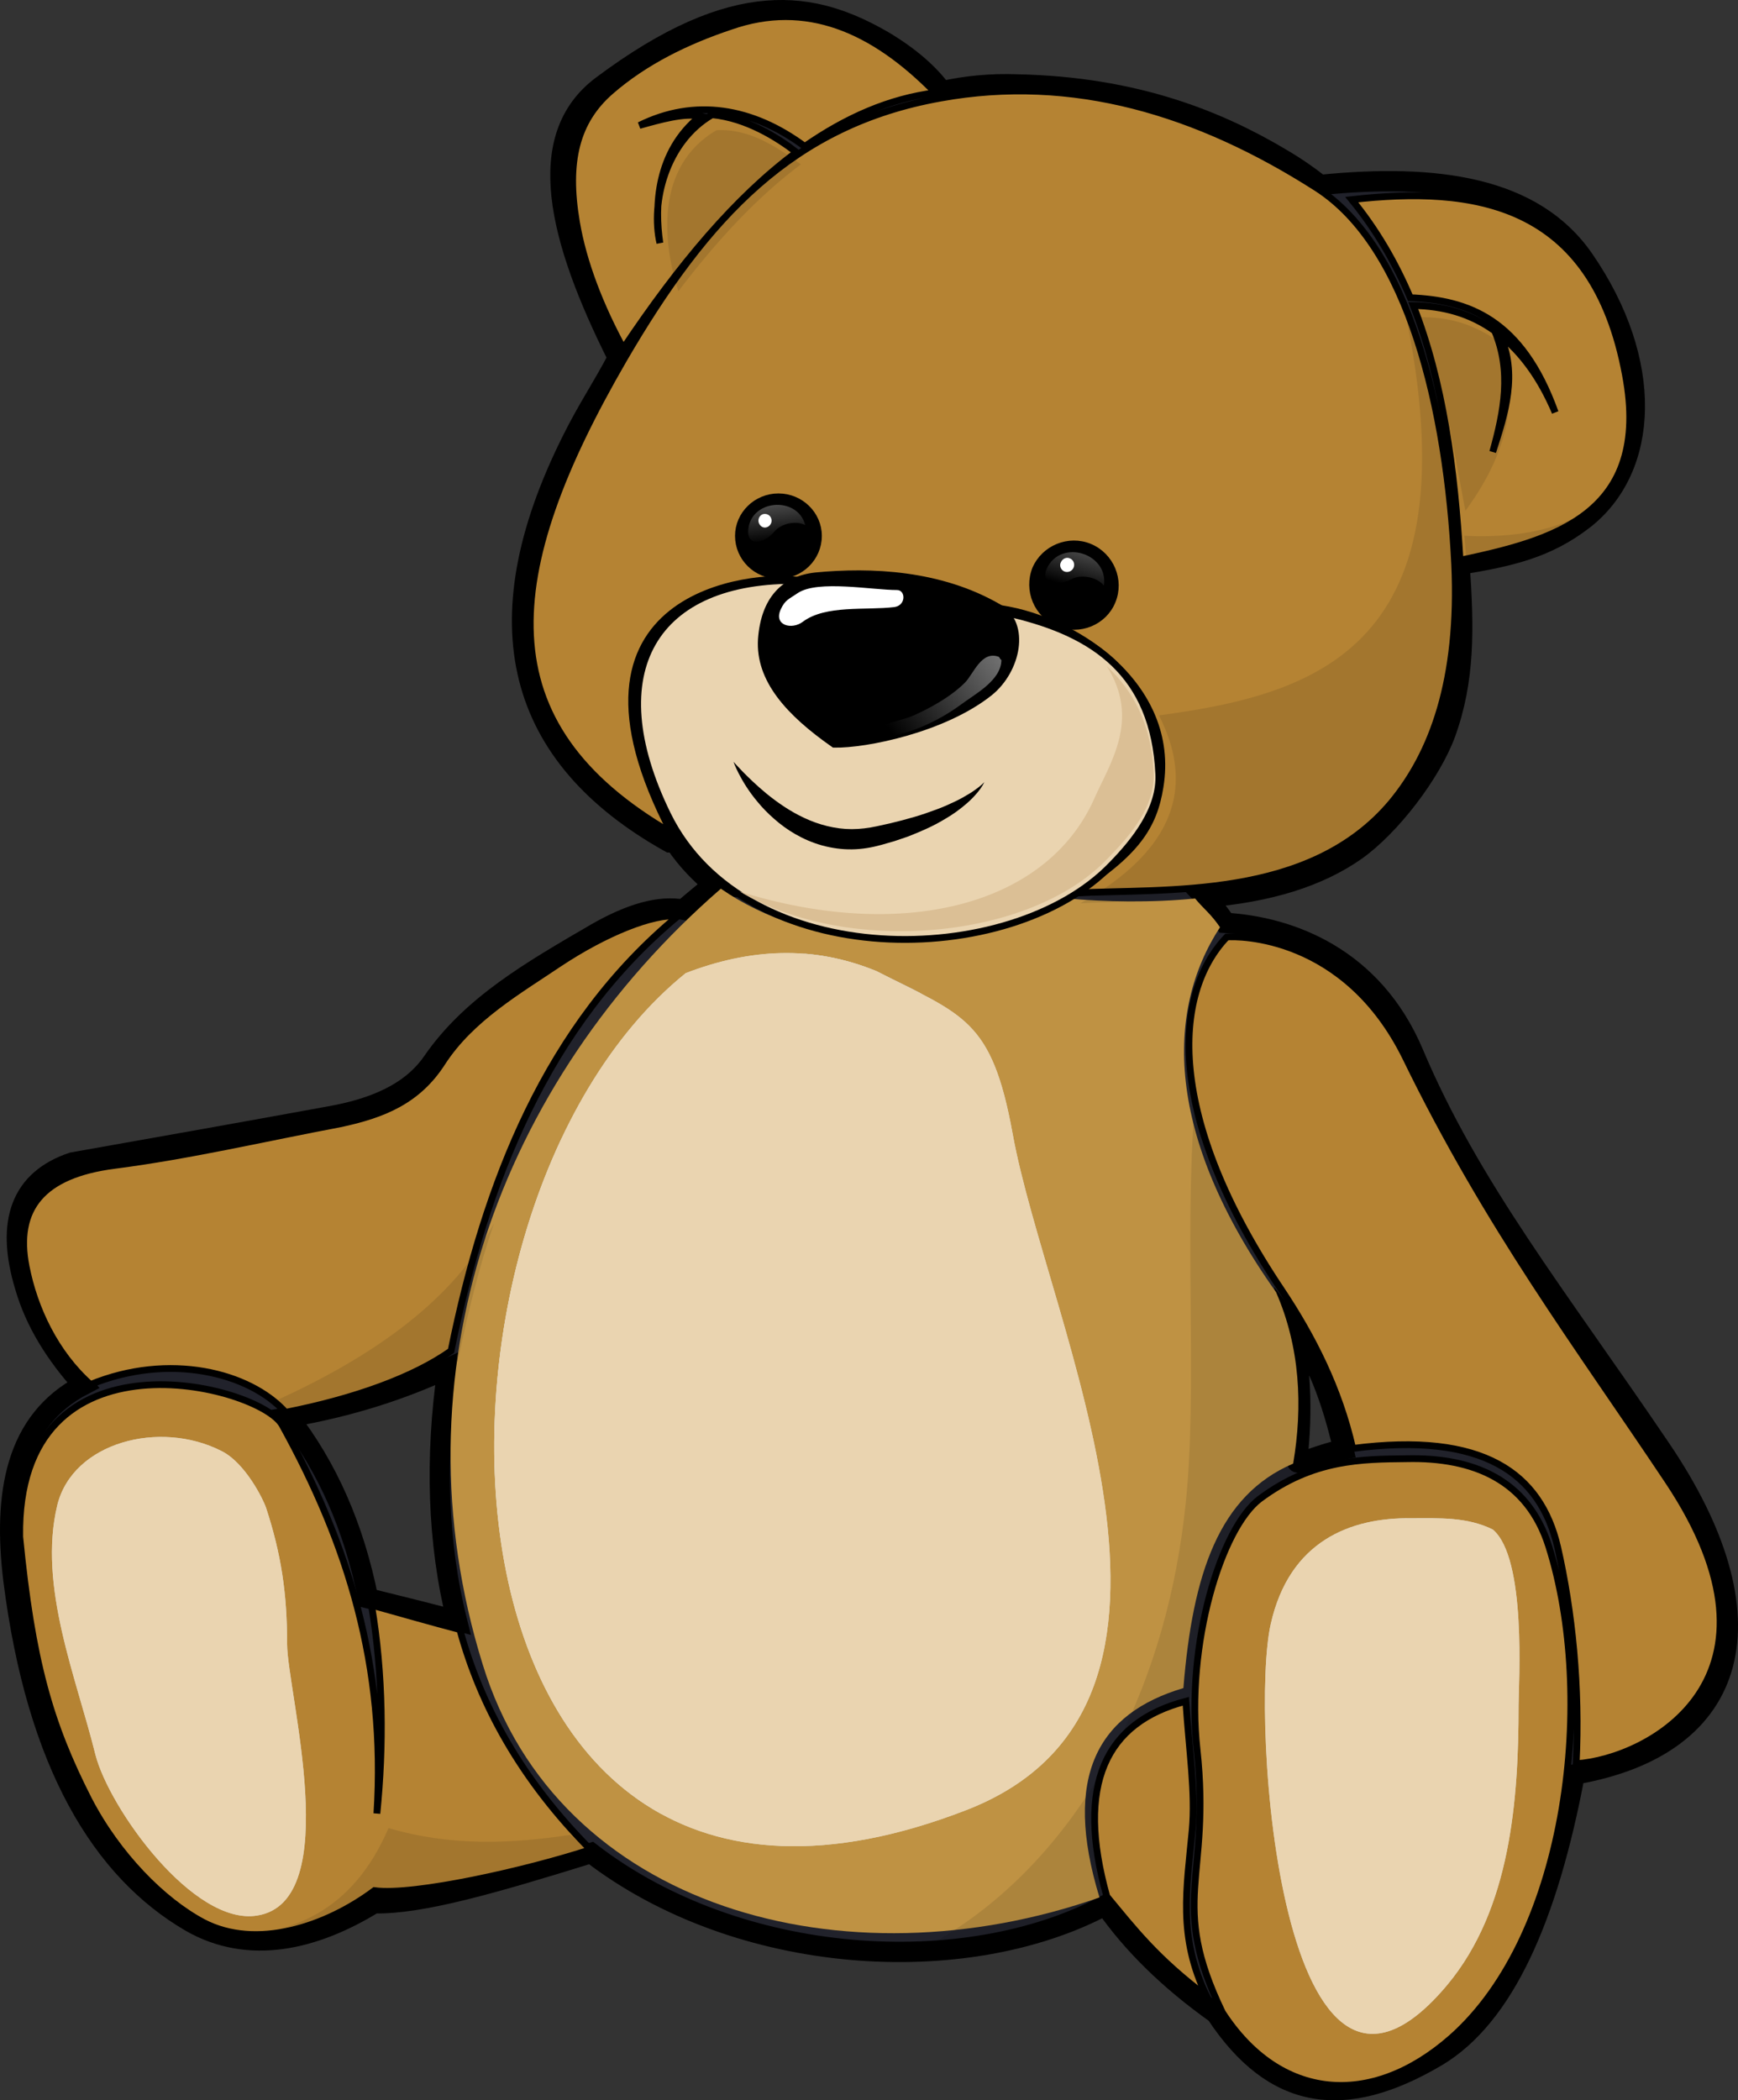 <?xml version="1.0" encoding="iso-8859-1"?>
<!-- Generator: Adobe Illustrator 19.2.1, SVG Export Plug-In . SVG Version: 6.00 Build 0)  -->
<svg version="1.1" id="Layer_1" xmlns="http://www.w3.org/2000/svg" xmlns:xlink="http://www.w3.org/1999/xlink" x="0px" y="0px"
	 viewBox="0 0 256.476 309.867" style="enable-background:new 0 0 256.476 309.867;" xml:space="preserve">
<rect x="0" y="0" width="256.476" height="309.867" fill="#333333" stroke="none"/>
<path style="fill-rule:evenodd;clip-rule:evenodd;fill:#21222B;stroke:#000000;stroke-width:3;stroke-miterlimit:10;" d="
	M84.345,65.09c2.305-4.68,4.681-8.136,6.841-12.312c-8.929-17.784-12.456-32.544-2.376-40.104
	c19.8-14.832,31.32-12.528,41.544-6.624c4.105,2.448,6.84,4.968,8.64,7.416c3.527-0.792,7.271-1.152,11.088-1.008
	c17.713,0.36,29.953,5.544,39.023,10.944c2.088,1.224,3.961,2.52,5.689,3.888c17.135-1.728,31.535,0.216,38.951,11.016
	c10.367,15.048,9.648,30.744,0,38.304c-5.473,4.248-10.871,5.472-18.359,6.696c0.649,9.36,0.791,16.992-2.088,24.912
	c-2.16,5.832-8.064,13.608-13.248,17.281c-5.473,3.815-12.672,6.119-22.248,6.912c1.08,1.151,2.16,2.303,3.024,3.743
	c9.648,0.576,21.744,5.112,27.721,19.152c8.352,19.872,21.311,36.001,36.432,58.319c16.992,24.984,12.024,43.92-12.6,48.168
	c-3.961,21.098-10.441,35.713-20.377,41.617c-13.535,7.992-23.977,6.623-32.543-6.336c-6.984-4.969-12.385-10.297-16.346-15.984
	c-20.664,11.016-54.07,9.072-75.887-7.705c-14.4,4.465-25.057,7.56-32.04,7.416c-8.784,5.4-18.433,7.705-27.072,2.736
	c-12.96-7.559-22.681-23.111-26.136-50.471c-1.512-12.529,0.216-23.473,10.296-28.729c-4.104-4.537-7.056-9.289-8.567-14.473
	c-2.953-9.719-0.504-15.84,6.983-18.359c12.601-2.232,25.2-4.465,37.8-6.769c6.553-1.151,12.096-3.384,15.336-8.063
	c5.76-8.353,14.545-13.393,24.192-19.008c5.04-2.881,9.288-4.104,12.815-3.457c1.297-1.151,2.664-2.231,4.032-3.383
	c0.288,0,0.505,0,0.792,0c-2.232-1.801-4.32-3.961-5.976-6.408c-0.505-0.073-0.36-0.145-0.864-0.145
	C76.21,111.603,70.882,92.09,84.345,65.09L84.345,65.09z M190.688,195.698c1.08,5.545,1.656,11.809,0.721,19.945
	c-0.072,0.646,3.096-1.08,6.84-1.801C196.593,206.644,194.29,200.308,190.688,195.698L190.688,195.698z M67.425,239.114
	c-2.879-11.519-3.239-24.119-1.367-37.223c-6.696,3.096-14.256,5.615-23.473,7.199c5.76,7.416,9.648,16.271,11.736,26.711
	C58.714,236.882,63.034,237.962,67.425,239.114z"/>
<g>
	<path style="fill-rule:evenodd;clip-rule:evenodd;fill:#B58333;stroke:#000000;stroke-miterlimit:10;" d="M174.993,250.995
		c0.504,7.488,1.439,13.535,0.936,19.008c-0.791,8.568-2.16,15.695,2.16,24.551c-7.488-5.615-10.871-10.078-14.76-14.76
		C158.722,263.308,163.112,254.091,174.993,250.995L174.993,250.995z M185.936,221.114c-5.687,4.248-11.016,21.385-9.287,37.008
		c2.088,19.152-4.248,22.248,3.744,38.809c8.424,12.961,21.887,14.184,33.768,3.744c17.496-15.408,21.312-50.615,14.4-72.504
		c-3.096-9.863-11.16-13.176-20.953-12.961C200.913,215.282,193.786,215.282,185.936,221.114L185.936,221.114z M2.913,226.731
		c-0.497-31.667,35.503-22.334,38.736-16.488c9.69,17.519,15.336,35.568,13.969,57.311c1.008-9.863,0.936-20.52-0.793-30.742
		c3.889,1.08,9.145,2.592,13.032,3.6c3.024,11.16,9.071,22.176,19.296,32.471c-9.432,3.098-26.136,6.84-31.896,6.049
		c-7.127,5.328-17.424,8.783-25.271,4.68c-5.976-3.168-12.672-9.935-16.92-18.145C7.378,254.308,4.714,245.163,2.913,226.731
		L2.913,226.731z M100.042,135.146c-3.601-0.36-10.656,2.448-17.496,6.983c-5.977,4.033-13.032,8.064-17.28,14.617
		c-3.601,5.615-8.64,7.703-15.12,9.071c-11.088,2.089-22.103,4.681-33.264,6.12c-10.656,1.369-14.688,6.408-13.033,14.904
		c1.225,6.264,4.32,12.816,9.505,17.424c11.592-4.752,23.472-1.801,28.8,4.104c10.225-2.016,18.935-5.184,24.408-9.072
		C71.601,174.458,80.673,151.202,100.042,135.146L100.042,135.146z M181.042,138.243c-8.065,8.424-9,26.639,8.062,52.055
		c4.609,6.912,8.496,14.545,10.514,23.4c19.367-2.52,27.719,3.744,30.238,14.545c2.16,9.432,3.312,20.736,2.736,31.967
		c10.801-0.719,32.976-12.672,13.537-41.76c-13.248-19.871-26.496-37.367-38.664-62.352
		C198.538,137.882,182.626,138.099,181.042,138.243L181.042,138.243z M199.474,29.45c3.6,4.392,6.408,9.216,8.639,14.472
		c8.496,0.36,16.416,3.096,21.385,16.92c-2.232-5.256-5.039-8.928-8.137-11.376c2.594,5.688,0.793,11.448-1.08,17.208
		c1.656-5.976,2.809-11.88,0.289-17.856c-3.6-2.592-7.633-3.672-12.023-3.744c4.391,11.16,6.119,24.048,6.912,37.584
		c13.535-2.88,28.295-6.624,24.406-27.36C235.112,29.667,217.401,27.435,199.474,29.45L199.474,29.45z M91.977,51.411
		c8.279-12.384,16.632-22.32,25.561-28.944c-2.809-2.16-7.345-5.04-12.457-5.544c-6.84,3.96-9.072,12.96-7.703,18.936
		c-0.793-5.328-0.576-13.464,5.976-18.72c-2.376-0.504-5.904,0.504-9,1.368c8.136-4.032,16.632-2.664,24.407,3.096
		c6.121-4.248,12.457-7.056,19.297-7.92c-9.217-9.432-19.152-13.68-30.24-9.792c-6.48,2.16-12.672,5.184-17.712,9.576
		c-5.04,4.392-6.552,10.368-5.04,19.296C86.073,38.738,88.593,45.218,91.977,51.411L91.977,51.411z M99.105,122.906
		c-27.792-16.056-25.345-38.304-7.128-69.768c12.384-21.311,25.128-34.776,46.8-38.663c19.513-3.528,37.944,2.016,55.513,13.247
		c13.535,8.712,19.223,32.4,20.375,55.512c0.793,17.208-3.385,28.008-9.287,35.136c-12.098,14.472-33.266,12.671-46.945,13.392
		c9.289-5.832,11.809-9.864,12.744-15.624c2.52-15.12-12.959-25.272-24.623-26.496c-5.545-0.864-23.328-3.24-28.872-4.032
		C111.489,84.674,80.458,87.194,99.105,122.906z"/>
	<path style="fill-rule:evenodd;clip-rule:evenodd;fill:#BF9243;" d="M106.378,131.114c-32.832,28.512-48.457,71.641-35.137,114.48
		c11.088,36,53.424,47.52,91.008,34.344c-5.473-17.928-0.215-27.145,12.385-30.889c1.367-16.92,5.256-28.439,16.199-33.119
		c1.439-8.496,1.008-17.209-2.52-25.271c-16.416-23.184-16.344-41.473-8.279-53.857c-1.369-2.016-2.449-2.735-3.674-4.248
		c-6.336,0.648-13.391,0.505-18.863,0c-0.072,0-0.145,0-0.217,0C138.777,141.482,119.409,140.114,106.378,131.114z"/>
</g>
<path style="fill-rule:evenodd;clip-rule:evenodd;fill:#D7D9DA;" d="M129.345,143.282c-9.432-3.888-18.791-3.312-28.151,0.288
	c-44.353,35.784-40.752,155.304,41.399,123.479c40.32-15.623,11.881-71.783,6.84-99.791
	C146.337,150.267,142.161,149.835,129.345,143.282z"/>
<path style="fill-rule:evenodd;clip-rule:evenodd;fill:#CBCFD3;" d="M220.28,225.651c-3.814-1.873-7.848-1.656-11.951-1.656
	c-9.072-0.145-18.072,3.383-20.809,15.623c-3.096,13.609,1.441,82.656,26.064,53.209c9.359-11.232,10.512-27.361,10.512-41.256
	C224.097,248.476,225.321,229.827,220.28,225.651z"/>
<path style="fill-rule:evenodd;clip-rule:evenodd;fill:#CBCFD3;" d="M32.649,214.06c-9.072-4.609-21.889-1.297-24.191,7.99
	c-2.881,11.953,2.807,25.416,5.615,36.793c2.016,7.92,14.473,25.344,23.904,23.76c12.96-2.088,4.393-33.119,4.393-40.031
	c0-7.488-0.865-13.248-3.097-20.088C38.841,221.187,36.177,215.786,32.649,214.06z"/>
<path style="fill-rule:evenodd;clip-rule:evenodd;fill:#F1EAE3;" d="M101.626,89.858c0.071,0,0.071,0,0.071,0
	c0-0.072,0.072-0.072,0.072-0.072c0.144-0.072,0.216-0.144,0.288-0.216h0.072l0,0c3.959-2.52,9.432-3.816,16.416-3.672
	c11.16,0.288,19.943,1.44,29.519,4.392c1.512,0.432,2.951,0.936,4.393,1.512c1.726,1.8,2.664,3.672,2.519,5.688
	c-0.432,6.696-13.176,11.304-28.368,10.296c-13.752-1.008-24.84-6.264-26.496-12.312c-4.896,6.552-5.616,18,4.032,32.327
	c-2.305-2.159-4.248-4.751-5.473-7.631C92.409,105.915,93.777,95.258,101.626,89.858L101.626,89.858z"/>
<path style="fill-rule:evenodd;clip-rule:evenodd;fill:#DECFC3;" d="M163.329,98.282c3.889,3.6,6.553,8.568,6.912,15.552
	c0.287,5.184-3.455,9.432-6.912,12.96c-11.447,11.881-38.231,14.185-54.144,4.752c23.544,7.345,45.216,2.377,52.343-13.824
	C163.833,112.539,168.298,106.13,163.329,98.282L163.329,98.282z"/>
<path style="opacity:0.1;fill-rule:evenodd;clip-rule:evenodd;" d="M209.688,46.791c4.465,0,7.777,1.08,11.592,3.672
	c4.178,10.584-1.439,20.016-5.039,24.912C214.513,66.087,212.642,54.854,209.688,46.791L209.688,46.791z M100.105,42.975
	c5.832-7.704,11.808-14.04,18.071-18.72c-3.887-2.88-7.92-5.328-12.455-5.04C96.505,24.614,97.874,36.062,100.105,42.975
	L100.105,42.975z M216.097,79.046c0.144,1.728,0.289,3.384,0.361,5.112c11.016-2.376,22.894-5.256,24.768-17.496
	C237.481,77.174,226.321,79.55,216.097,79.046L216.097,79.046z M206.737,43.119c11.664,51.696-11.377,59.184-35.713,62.424
	c7.201,14.112-2.664,22.679-11.592,27.72c13.68-0.721,34.848,1.08,46.945-13.392c5.902-7.128,10.08-17.928,9.287-35.136
	C214.944,69.614,212.21,54.351,206.737,43.119L206.737,43.119z M137.905,286.55c8.424-0.504,16.992-2.158,25.344-5.111
	c-2.447-8.064-2.736-14.328-1.152-19.225C155.618,272.942,147.337,281.151,137.905,286.55L137.905,286.55z M165.05,256.886
	c2.447-2.879,6.047-4.967,10.584-6.336c1.367-16.92,5.256-28.439,16.199-33.119c1.439-8.496,1.008-17.209-2.52-25.271
	c-7.633-10.729-11.664-20.449-13.033-28.945c-1.512,19.801,0.434,41.689-1.295,58.465
	C173.618,235.071,170.089,246.878,165.05,256.886L165.05,256.886z M85.993,272.151c0.721,0.791,1.368,1.512,2.16,2.23
	c-9.432,3.098-26.136,6.84-31.896,6.049c-6.84,5.111-16.56,8.496-24.264,5.184c10.729,0.145,19.944-3.383,25.344-15.912
	c9.289,2.736,18.145,2.305,26.785,1.008C84.769,271.214,85.417,271.718,85.993,272.151L85.993,272.151z M39.769,207.063
	c1.296,0.791,2.448,1.727,3.384,2.807c10.225-2.016,18.935-5.184,24.408-9.072c1.44-6.912,3.096-13.752,5.328-20.303
	C67.85,189.999,57.913,198.999,39.769,207.063z"/>
<path style="fill-rule:evenodd;clip-rule:evenodd;fill:#D7DCDF;" d="M82.905,167.907c-16.271,34.344-13.464,84.383,14.832,99.791
	C81.321,243.579,72.682,213.122,82.905,167.907z"/>
<path style="fill-rule:evenodd;clip-rule:evenodd;fill:#CED0D3;" d="M118.689,140.69c4.681,2.52,10.728,4.752,17.28,5.904
	c-1.872-1.008-4.105-2.016-6.625-3.312C125.817,141.843,122.29,140.979,118.689,140.69z"/>
<path style="fill-rule:evenodd;clip-rule:evenodd;" d="M114.874,84.891c3.239,0,5.903-2.592,5.903-5.832
	c0-3.168-2.664-5.76-5.903-5.76c-3.24,0-5.904,2.592-5.904,5.76C108.97,82.298,111.634,84.891,114.874,84.891z"/>
<linearGradient id="SVGID_1_" gradientUnits="userSpaceOnUse" x1="114.848" y1="79.893" x2="112.523" y2="60.964">
	<stop  offset="0" style="stop-color:#000000"/>
	<stop  offset="1" style="stop-color:#FFFFFF"/>
</linearGradient>
<path style="fill-rule:evenodd;clip-rule:evenodd;fill:url(#SVGID_1_);" d="M110.409,78.338c0.217-4.68,7.272-5.256,8.424-0.864
	c-1.584-0.792-3.744-0.072-4.535,0.936C112.857,80.138,110.337,80.714,110.409,78.338z"/>
<path style="fill-rule:evenodd;clip-rule:evenodd;fill:#FFFFFF;" d="M112.857,77.834c0.576,0,1.008-0.504,1.008-1.008
	c0-0.576-0.432-1.008-1.008-1.008c-0.504,0-0.937,0.432-0.937,1.008C111.921,77.331,112.353,77.834,112.857,77.834z"/>
<linearGradient id="SVGID_2_" gradientUnits="userSpaceOnUse" x1="113.147" y1="85.793" x2="126.19" y2="74.049">
	<stop  offset="0" style="stop-color:#000000"/>
	<stop  offset="1" style="stop-color:#FFFFFF"/>
</linearGradient>
<path style="fill-rule:evenodd;clip-rule:evenodd;fill:url(#SVGID_2_);" d="M113.073,83.811c3.168,1.584,6.84-1.008,7.344-3.888
	C118.905,83.019,116.386,84.171,113.073,83.811z"/>
<path style="fill-rule:evenodd;clip-rule:evenodd;fill:#CCCCCC;" d="M117.105,83.307c0.433,0,0.792-0.288,0.792-0.72
	c0-0.432-0.359-0.792-0.792-0.792c-0.433,0-0.72,0.36-0.72,0.792C116.386,83.019,116.673,83.307,117.105,83.307z"/>
<path style="fill-rule:evenodd;clip-rule:evenodd;" d="M120.345,84.963c-4.607,0.504-7.559,3.456-7.991,9.36
	c-0.36,5.904,4.032,10.8,10.728,15.48c-0.863-4.104-0.647-8.136,0-12.312c-0.287,4.104-0.432,8.208,0.36,12.456
	c9.864-0.072,15.84-2.376,22.608-7.776c4.104-3.312,5.471-10.08,1.367-12.528C138.777,84.603,128.554,84.171,120.345,84.963
	L120.345,84.963z"/>
<path style="fill-rule:evenodd;clip-rule:evenodd;fill:#FFFFFF;" d="M136.761,87.338c-1.008-0.504-3.096-0.288-4.391-0.288
	c-3.673,0-11.664-1.512-14.617,0.432c-1.367,0.936-1.871,1.008-2.52,2.376c-1.152,2.448,1.656,3.096,3.24,1.872
	c3.384-2.52,9.287-1.656,13.464-2.16C133.737,89.354,140.649,89.858,136.761,87.338z"/>
<path style="fill-rule:evenodd;clip-rule:evenodd;" d="M160.809,80.714c3.096,1.296,4.608,4.896,3.313,7.992
	c-1.225,3.024-4.824,4.536-7.92,3.24c-3.168-1.296-4.609-4.896-3.385-7.992C154.112,80.93,157.714,79.419,160.809,80.714z"/>
<linearGradient id="SVGID_3_" gradientUnits="userSpaceOnUse" x1="158.238" y1="86.644" x2="163.681" y2="67.661">
	<stop  offset="0" style="stop-color:#000000"/>
	<stop  offset="1" style="stop-color:#FFFFFF"/>
</linearGradient>
<path style="fill-rule:evenodd;clip-rule:evenodd;fill:url(#SVGID_3_);" d="M154.474,83.882c2.088-4.464,9.145-2.232,8.424,2.52
	c-1.152-1.44-3.527-1.584-4.68-1.008C156.13,86.546,153.466,86.114,154.474,83.882z"/>
<path style="fill-rule:evenodd;clip-rule:evenodd;fill:#FFFFFF;" d="M157.856,82.371c0.576,0.216,0.793,0.864,0.576,1.368
	c-0.215,0.504-0.791,0.792-1.367,0.576c-0.504-0.216-0.793-0.864-0.504-1.368C156.776,82.442,157.352,82.154,157.856,82.371z"/>
<linearGradient id="SVGID_4_" gradientUnits="userSpaceOnUse" x1="153.91" y1="92.115" x2="171.303" y2="86.126">
	<stop  offset="0" style="stop-color:#000000"/>
	<stop  offset="1" style="stop-color:#FFFFFF"/>
</linearGradient>
<path style="fill-rule:evenodd;clip-rule:evenodd;fill:url(#SVGID_4_);" d="M154.905,90.146c2.375,2.736,6.912,1.728,8.568-0.864
	C160.737,91.658,157.856,91.73,154.905,90.146z"/>
<path style="fill-rule:evenodd;clip-rule:evenodd;fill:#CCCCCC;" d="M159.585,89.858c0.359,0.144,0.576,0.576,0.359,1.008
	c-0.143,0.432-0.574,0.576-1.008,0.432c-0.359-0.144-0.576-0.648-0.432-1.008C158.722,89.858,159.153,89.643,159.585,89.858z"/>
<linearGradient id="SVGID_5_" gradientUnits="userSpaceOnUse" x1="131.626" y1="108.224" x2="166.763" y2="81.747">
	<stop  offset="0" style="stop-color:#000000"/>
	<stop  offset="1" style="stop-color:#FFFFFF"/>
</linearGradient>
<path style="fill-rule:evenodd;clip-rule:evenodd;fill:url(#SVGID_5_);" d="M147.417,96.915c-2.592-1.008-3.744,2.52-5.039,3.816
	c-2.088,2.088-5.328,3.888-8.064,5.04c-0.432,0.216-12.023,3.168-6.048,3.168c4.895,0,10.008-2.376,13.608-5.04
	c2.016-1.512,5.902-3.528,5.902-6.552C147.634,97.346,147.489,96.986,147.417,96.915z"/>
<path style="fill-rule:evenodd;clip-rule:evenodd;fill:#EAD4B0;" d="M129.345,143.282c-9.432-3.888-18.791-3.312-28.151,0.288
	c-44.353,35.784-40.752,155.304,41.399,123.479c40.32-15.623,11.881-71.783,6.84-99.791
	C146.337,150.267,142.161,149.835,129.345,143.282z"/>
<path style="fill-rule:evenodd;clip-rule:evenodd;fill:#EAD4B0;" d="M220.28,225.651c-3.814-1.873-7.848-1.656-11.951-1.656
	c-9.072-0.145-18.072,3.383-20.809,15.623c-3.096,13.609,1.441,82.656,26.064,53.209c9.359-11.232,10.512-27.361,10.512-41.256
	C224.097,248.476,225.321,229.827,220.28,225.651z"/>
<path style="fill-rule:evenodd;clip-rule:evenodd;fill:#EAD4B0;" d="M32.649,214.06c-9.072-4.609-21.889-1.297-24.191,7.99
	c-2.881,11.953,2.807,25.416,5.615,36.793c2.016,7.92,14.473,25.344,23.904,23.76c12.96-2.088,4.393-33.119,4.393-40.031
	c0-7.488-0.865-13.248-3.097-20.088C38.841,221.187,36.177,215.786,32.649,214.06z"/>
<path style="fill-rule:evenodd;clip-rule:evenodd;fill:#F1EAE3;" d="M101.626,89.858c0.071,0,0.071,0,0.071,0
	c0-0.072,0.072-0.072,0.072-0.072c0.144-0.072,0.216-0.144,0.288-0.216h0.072l0,0c3.959-2.52,9.432-3.816,16.416-3.672
	c11.16,0.288,19.943,1.44,29.519,4.392c1.512,0.432,2.951,0.936,4.393,1.512c1.726,1.8,2.664,3.672,2.519,5.688
	c-0.432,6.696-13.176,11.304-28.368,10.296c-13.752-1.008-24.84-6.264-26.496-12.312c-4.896,6.552-5.616,18,4.032,32.327
	c-2.305-2.159-4.248-4.751-5.473-7.631C92.409,105.915,93.777,95.258,101.626,89.858L101.626,89.858z"/>
<path style="fill-rule:evenodd;clip-rule:evenodd;fill:#DECFC3;" d="M163.329,98.282c3.889,3.6,6.553,8.568,6.912,15.552
	c0.287,5.184-3.455,9.432-6.912,12.96c-11.447,11.881-38.231,14.185-54.144,4.752c23.544,7.345,45.216,2.377,52.343-13.824
	C163.833,112.539,168.298,106.13,163.329,98.282L163.329,98.282z"/>
<path style="fill-rule:evenodd;clip-rule:evenodd;" d="M114.874,84.891c3.239,0,5.903-2.592,5.903-5.832
	c0-3.168-2.664-5.76-5.903-5.76c-3.24,0-5.904,2.592-5.904,5.76C108.97,82.298,111.634,84.891,114.874,84.891z"/>
<linearGradient id="SVGID_6_" gradientUnits="userSpaceOnUse" x1="114.848" y1="79.893" x2="112.523" y2="60.964">
	<stop  offset="0" style="stop-color:#000000"/>
	<stop  offset="1" style="stop-color:#FFFFFF"/>
</linearGradient>
<path style="fill-rule:evenodd;clip-rule:evenodd;fill:url(#SVGID_6_);" d="M110.409,78.338c0.217-4.68,7.272-5.256,8.424-0.864
	c-1.584-0.792-3.744-0.072-4.535,0.936C112.857,80.138,110.337,80.714,110.409,78.338z"/>
<path style="fill-rule:evenodd;clip-rule:evenodd;fill:#FFFFFF;" d="M112.857,77.834c0.576,0,1.008-0.504,1.008-1.008
	c0-0.576-0.432-1.008-1.008-1.008c-0.504,0-0.937,0.432-0.937,1.008C111.921,77.331,112.353,77.834,112.857,77.834z"/>
<linearGradient id="SVGID_7_" gradientUnits="userSpaceOnUse" x1="113.147" y1="85.793" x2="126.19" y2="74.049">
	<stop  offset="0" style="stop-color:#000000"/>
	<stop  offset="1" style="stop-color:#FFFFFF"/>
</linearGradient>
<path style="fill-rule:evenodd;clip-rule:evenodd;fill:url(#SVGID_7_);" d="M113.073,83.811c3.168,1.584,6.84-1.008,7.344-3.888
	C118.905,83.019,116.386,84.171,113.073,83.811z"/>
<path style="fill-rule:evenodd;clip-rule:evenodd;fill:#CCCCCC;" d="M117.105,83.307c0.433,0,0.792-0.288,0.792-0.72
	c0-0.432-0.359-0.792-0.792-0.792c-0.433,0-0.72,0.36-0.72,0.792C116.386,83.019,116.673,83.307,117.105,83.307z"/>
<path style="fill-rule:evenodd;clip-rule:evenodd;" d="M120.345,84.963c-4.607,0.504-7.559,3.456-7.991,9.36
	c-0.36,5.904,4.032,10.8,10.728,15.48c-0.863-4.104-0.647-8.136,0-12.312c-0.287,4.104-0.432,8.208,0.36,12.456
	c9.864-0.072,15.84-2.376,22.608-7.776c4.104-3.312,5.471-10.08,1.367-12.528C138.777,84.603,128.554,84.171,120.345,84.963
	L120.345,84.963z"/>
<path style="fill-rule:evenodd;clip-rule:evenodd;fill:#FFFFFF;" d="M136.761,87.338c-1.008-0.504-3.096-0.288-4.391-0.288
	c-3.673,0-11.664-1.512-14.617,0.432c-1.367,0.936-1.871,1.008-2.52,2.376c-1.152,2.448,1.656,3.096,3.24,1.872
	c3.384-2.52,9.287-1.656,13.464-2.16C133.737,89.354,140.649,89.858,136.761,87.338z"/>
<path style="fill-rule:evenodd;clip-rule:evenodd;" d="M160.809,80.714c3.096,1.296,4.608,4.896,3.313,7.992
	c-1.225,3.024-4.824,4.536-7.92,3.24c-3.168-1.296-4.609-4.896-3.385-7.992C154.112,80.93,157.714,79.419,160.809,80.714z"/>
<linearGradient id="SVGID_8_" gradientUnits="userSpaceOnUse" x1="158.238" y1="86.644" x2="163.681" y2="67.661">
	<stop  offset="0" style="stop-color:#000000"/>
	<stop  offset="1" style="stop-color:#FFFFFF"/>
</linearGradient>
<path style="fill-rule:evenodd;clip-rule:evenodd;fill:url(#SVGID_8_);" d="M154.474,83.882c2.088-4.464,9.145-2.232,8.424,2.52
	c-1.152-1.44-3.527-1.584-4.68-1.008C156.13,86.546,153.466,86.114,154.474,83.882z"/>
<path style="fill-rule:evenodd;clip-rule:evenodd;fill:#FFFFFF;" d="M157.856,82.371c0.576,0.216,0.793,0.864,0.576,1.368
	c-0.215,0.504-0.791,0.792-1.367,0.576c-0.504-0.216-0.793-0.864-0.504-1.368C156.776,82.442,157.352,82.154,157.856,82.371z"/>
<linearGradient id="SVGID_9_" gradientUnits="userSpaceOnUse" x1="153.91" y1="92.115" x2="171.303" y2="86.126">
	<stop  offset="0" style="stop-color:#000000"/>
	<stop  offset="1" style="stop-color:#FFFFFF"/>
</linearGradient>
<path style="fill-rule:evenodd;clip-rule:evenodd;fill:url(#SVGID_9_);" d="M154.905,90.146c2.375,2.736,6.912,1.728,8.568-0.864
	C160.737,91.658,157.856,91.73,154.905,90.146z"/>
<path style="fill-rule:evenodd;clip-rule:evenodd;fill:#CCCCCC;" d="M159.585,89.858c0.359,0.144,0.576,0.576,0.359,1.008
	c-0.143,0.432-0.574,0.576-1.008,0.432c-0.359-0.144-0.576-0.648-0.432-1.008C158.722,89.858,159.153,89.643,159.585,89.858z"/>
<linearGradient id="SVGID_10_" gradientUnits="userSpaceOnUse" x1="131.626" y1="108.224" x2="166.763" y2="81.747">
	<stop  offset="0" style="stop-color:#000000"/>
	<stop  offset="1" style="stop-color:#FFFFFF"/>
</linearGradient>
<path style="fill-rule:evenodd;clip-rule:evenodd;fill:url(#SVGID_10_);" d="M147.417,96.915c-2.592-1.008-3.744,2.52-5.039,3.816
	c-2.088,2.088-5.328,3.888-8.064,5.04c-0.432,0.216-12.023,3.168-6.048,3.168c4.895,0,10.008-2.376,13.608-5.04
	c2.016-1.512,5.902-3.528,5.902-6.552C147.634,97.346,147.489,96.986,147.417,96.915z"/>
<path style="fill-rule:evenodd;clip-rule:evenodd;stroke:#000000;stroke-miterlimit:10;" d="M114.874,84.891
	c3.239,0,5.903-2.592,5.903-5.832c0-3.168-2.664-5.76-5.903-5.76c-3.24,0-5.904,2.592-5.904,5.76
	C108.97,82.298,111.634,84.891,114.874,84.891z"/>
<linearGradient id="SVGID_11_" gradientUnits="userSpaceOnUse" x1="114.848" y1="79.893" x2="112.523" y2="60.964">
	<stop  offset="0" style="stop-color:#000000"/>
	<stop  offset="1" style="stop-color:#FFFFFF"/>
</linearGradient>
<path style="fill-rule:evenodd;clip-rule:evenodd;fill:url(#SVGID_11_);" d="M110.409,78.338c0.217-4.68,7.272-5.256,8.424-0.864
	c-1.584-0.792-3.744-0.072-4.535,0.936C112.857,80.138,110.337,80.714,110.409,78.338z"/>
<path style="fill-rule:evenodd;clip-rule:evenodd;fill:#FFFFFF;" d="M112.857,77.834c0.576,0,1.008-0.504,1.008-1.008
	c0-0.576-0.432-1.008-1.008-1.008c-0.504,0-0.937,0.432-0.937,1.008C111.921,77.331,112.353,77.834,112.857,77.834z"/>
<path style="fill-rule:evenodd;clip-rule:evenodd;stroke:#000000;stroke-miterlimit:10;" d="M160.809,80.714
	c3.096,1.296,4.608,4.896,3.313,7.992c-1.225,3.024-4.824,4.536-7.92,3.24c-3.168-1.296-4.609-4.896-3.385-7.992
	C154.112,80.93,157.714,79.419,160.809,80.714z"/>
<linearGradient id="SVGID_12_" gradientUnits="userSpaceOnUse" x1="158.238" y1="86.644" x2="163.681" y2="67.661">
	<stop  offset="0" style="stop-color:#000000"/>
	<stop  offset="1" style="stop-color:#FFFFFF"/>
</linearGradient>
<path style="fill-rule:evenodd;clip-rule:evenodd;fill:url(#SVGID_12_);" d="M154.474,83.882c2.088-4.464,9.145-2.232,8.424,2.52
	c-1.152-1.44-3.527-1.584-4.68-1.008C156.13,86.546,153.466,86.114,154.474,83.882z"/>
<path style="fill-rule:evenodd;clip-rule:evenodd;fill:#FFFFFF;" d="M157.856,82.371c0.576,0.216,0.793,0.864,0.576,1.368
	c-0.215,0.504-0.791,0.792-1.367,0.576c-0.504-0.216-0.793-0.864-0.504-1.368C156.776,82.442,157.352,82.154,157.856,82.371z"/>
<path style="fill-rule:evenodd;clip-rule:evenodd;fill:#EAD4B0;stroke:#000000;stroke-miterlimit:10;" d="M98.499,120.147
	c-10.289-21.026-2.028-34.932,19.5-34.5c11.16,0.288,21.755,2.667,31.5,5c11.934,2.857,20.779,8.74,21.5,23.5
	c0.287,5.184-3.543,9.973-7,13.5C149.167,143.056,109.999,143.647,98.499,120.147z"/>
<path style="fill-rule:evenodd;clip-rule:evenodd;fill:#DBBF95;" d="M163.329,98.282c3.889,3.6,6.553,8.568,6.912,15.552
	c0.287,5.184-3.455,9.432-6.912,12.96c-11.447,11.881-38.231,14.185-54.144,4.752c23.544,7.345,45.216,2.377,52.343-13.824
	C163.833,112.539,168.298,106.13,163.329,98.282L163.329,98.282z"/>
<path style="fill-rule:evenodd;clip-rule:evenodd;stroke:#000000;stroke-miterlimit:10;" d="M120.345,84.963
	c-4.607,0.504-7.559,3.456-7.991,9.36c-0.36,5.904,4.032,10.8,10.728,15.48c4.668,0.095,16.2-2.232,22.969-7.632
	c4.104-3.312,5.471-10.08,1.367-12.528C138.777,84.603,128.554,84.171,120.345,84.963L120.345,84.963z"/>
<path style="fill-rule:evenodd;clip-rule:evenodd;fill:#FFFFFF;" d="M132.37,87.05c-3.673,0-11.664-1.512-14.617,0.432
	c-1.367,0.936-1.871,1.008-2.52,2.376c-1.152,2.448,1.656,3.096,3.24,1.872c3.384-2.52,9.287-1.656,13.464-2.16
	C133.737,89.354,133.665,87.05,132.37,87.05z"/>
<linearGradient id="SVGID_13_" gradientUnits="userSpaceOnUse" x1="131.626" y1="108.224" x2="166.763" y2="81.747">
	<stop  offset="0" style="stop-color:#000000"/>
	<stop  offset="1" style="stop-color:#FFFFFF"/>
</linearGradient>
<path style="fill-rule:evenodd;clip-rule:evenodd;fill:url(#SVGID_13_);" d="M147.417,96.915c-2.592-1.008-3.744,2.52-5.039,3.816
	c-2.088,2.088-5.328,3.888-8.064,5.04c-0.432,0.216-12.023,3.168-6.048,3.168c4.895,0,10.008-2.376,13.608-5.04
	c2.016-1.512,5.902-3.528,5.902-6.552C147.634,97.346,147.489,96.986,147.417,96.915z"/>
<g>
	<path d="M108.249,112.397c0,0,0.457,0.523,1.285,1.379c0.833,0.851,2.037,2.037,3.567,3.302c1.54,1.25,3.409,2.584,5.565,3.586
		c2.145,1.012,4.568,1.66,7.031,1.662c1.235-0.005,2.452-0.157,3.679-0.419c0.653-0.144,1.302-0.287,1.941-0.428
		c0.613-0.154,1.22-0.305,1.815-0.454c1.198-0.316,2.358-0.647,3.435-1.019c1.076-0.371,2.09-0.736,3.005-1.131
		c0.903-0.41,1.744-0.781,2.448-1.183c0.704-0.399,1.323-0.758,1.796-1.106c0.973-0.668,1.433-1.188,1.433-1.188
		s-0.263,0.655-1.061,1.591c-0.396,0.466-0.906,1.015-1.557,1.572c-0.649,0.557-1.41,1.158-2.297,1.731
		c-0.891,0.557-1.872,1.147-2.958,1.671c-1.087,0.521-2.252,1.016-3.48,1.488c-0.628,0.213-1.266,0.429-1.911,0.649
		c-0.633,0.181-1.273,0.365-1.918,0.55c-1.373,0.378-2.862,0.648-4.353,0.659c-1.494,0.024-2.99-0.189-4.399-0.576
		c-1.411-0.392-2.729-0.968-3.916-1.646c-1.187-0.682-2.243-1.462-3.162-2.279c-0.927-0.808-1.731-1.636-2.402-2.455
		c-1.369-1.614-2.254-3.131-2.812-4.21C108.463,113.062,108.249,112.397,108.249,112.397z"/>
</g>
</svg>
